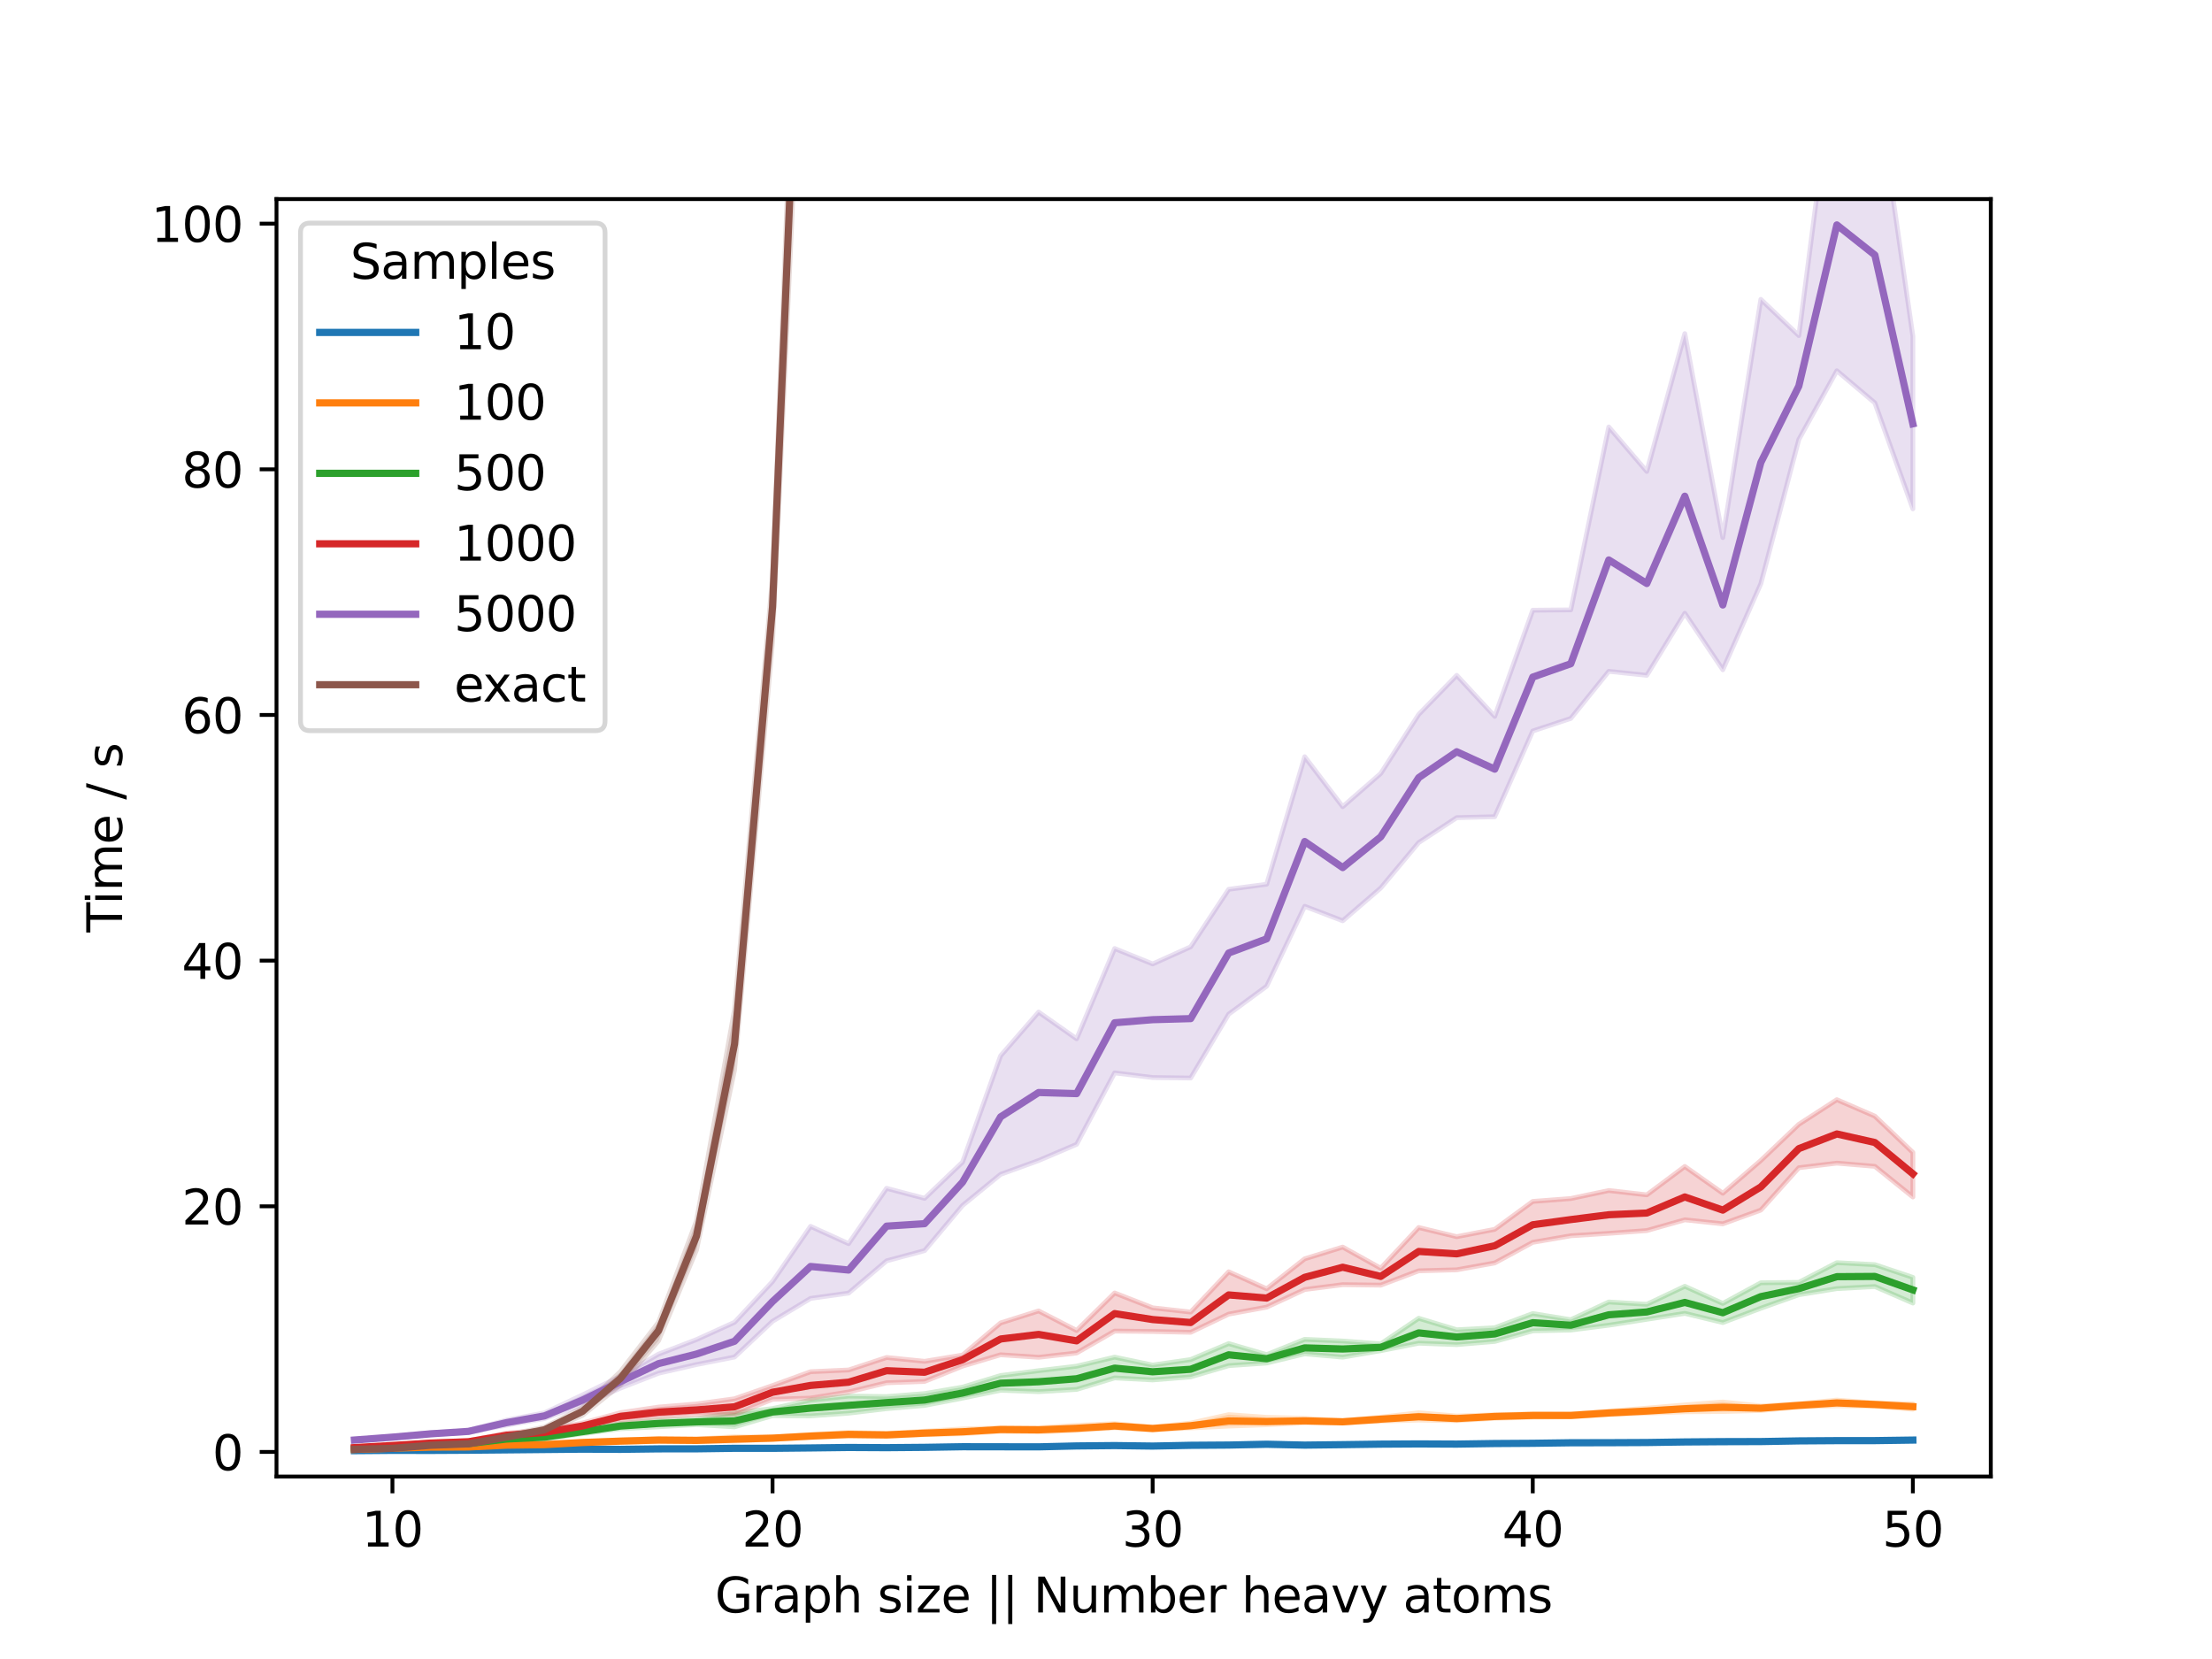 <?xml version="1.0" encoding="utf-8" standalone="no"?>
<!DOCTYPE svg PUBLIC "-//W3C//DTD SVG 1.1//EN"
  "http://www.w3.org/Graphics/SVG/1.1/DTD/svg11.dtd">
<svg xmlns:xlink="http://www.w3.org/1999/xlink" width="460.8pt" height="345.6pt" viewBox="0 0 460.8 345.6" xmlns="http://www.w3.org/2000/svg" version="1.1">
 <defs>
  <style type="text/css">*{stroke-linejoin: round; stroke-linecap: butt}</style>
 </defs>
 <g id="figure_1">
  <g id="patch_1">
   <path d="M 0 345.6 
L 460.8 345.6 
L 460.8 0 
L 0 0 
z
" style="fill: #ffffff"/>
  </g>
  <g id="axes_1">
   <g id="patch_2">
    <path d="M 57.6 307.584 
L 414.72 307.584 
L 414.72 41.472 
L 57.6 41.472 
z
" style="fill: #ffffff"/>
   </g>
   <g id="PolyCollection_1">
    <defs>
     <path id="md90b0081aa" d="M 73.833 -43.446 
L 73.833 -43.369 
L 81.751 -43.406 
L 89.67 -43.437 
L 97.588 -43.467 
L 105.506 -43.504 
L 113.425 -43.58 
L 121.343 -43.672 
L 129.262 -43.62 
L 137.18 -43.701 
L 145.098 -43.727 
L 153.017 -43.819 
L 160.935 -43.823 
L 168.854 -43.931 
L 176.772 -44.014 
L 184.69 -43.952 
L 192.609 -43.979 
L 200.527 -44.056 
L 208.446 -44.126 
L 216.364 -44.154 
L 224.282 -44.247 
L 232.201 -44.356 
L 240.119 -44.264 
L 248.038 -44.343 
L 255.956 -44.409 
L 263.874 -44.524 
L 271.793 -44.421 
L 279.711 -44.554 
L 287.63 -44.579 
L 295.548 -44.697 
L 303.466 -44.669 
L 311.385 -44.775 
L 319.303 -44.828 
L 327.222 -44.864 
L 335.14 -44.911 
L 343.058 -45.014 
L 350.977 -45.076 
L 358.895 -45.057 
L 366.814 -45.158 
L 374.732 -45.297 
L 382.65 -45.338 
L 390.569 -45.288 
L 398.487 -45.488 
L 398.487 -45.727 
L 398.487 -45.727 
L 390.569 -45.729 
L 382.65 -45.636 
L 374.732 -45.58 
L 366.814 -45.435 
L 358.895 -45.532 
L 350.977 -45.384 
L 343.058 -45.188 
L 335.14 -45.218 
L 327.222 -45.239 
L 319.303 -45.045 
L 311.385 -45.021 
L 303.466 -44.867 
L 295.548 -44.92 
L 287.63 -44.919 
L 279.711 -44.745 
L 271.793 -44.701 
L 263.874 -45.013 
L 255.956 -44.762 
L 248.038 -44.747 
L 240.119 -44.439 
L 232.201 -44.601 
L 224.282 -44.576 
L 216.364 -44.235 
L 208.446 -44.298 
L 200.527 -44.423 
L 192.609 -44.237 
L 184.69 -44.101 
L 176.772 -44.113 
L 168.854 -44.021 
L 160.935 -43.961 
L 153.017 -43.989 
L 145.098 -43.841 
L 137.18 -43.857 
L 129.262 -43.74 
L 121.343 -43.762 
L 113.425 -43.71 
L 105.506 -43.648 
L 97.588 -43.516 
L 89.67 -43.47 
L 81.751 -43.531 
L 73.833 -43.446 
z
" style="stroke: #1f77b4; stroke-opacity: 0.2"/>
    </defs>
    <g clip-path="url(#pa28c0c7dff)">
     <use xlink:href="#md90b0081aa" x="0" y="345.6" style="fill: #1f77b4; fill-opacity: 0.2; stroke: #1f77b4; stroke-opacity: 0.2"/>
    </g>
   </g>
   <g id="PolyCollection_2">
    <defs>
     <path id="m54ab118214" d="M 73.833 -43.7 
L 73.833 -43.596 
L 81.751 -43.798 
L 89.67 -44.014 
L 97.588 -44.057 
L 105.506 -44.366 
L 113.425 -44.484 
L 121.343 -44.877 
L 129.262 -45.171 
L 137.18 -45.365 
L 145.098 -45.311 
L 153.017 -45.397 
L 160.935 -45.786 
L 168.854 -46.16 
L 176.772 -46.422 
L 184.69 -46.384 
L 192.609 -46.734 
L 200.527 -46.923 
L 208.446 -47.416 
L 216.364 -47.306 
L 224.282 -47.631 
L 232.201 -48.153 
L 240.119 -47.716 
L 248.038 -48.13 
L 255.956 -48.518 
L 263.874 -48.799 
L 271.793 -49.199 
L 279.711 -49.148 
L 287.63 -49.553 
L 295.548 -49.772 
L 303.466 -49.647 
L 311.385 -50.141 
L 319.303 -50.368 
L 327.222 -50.459 
L 335.14 -50.927 
L 343.058 -51.211 
L 350.977 -51.501 
L 358.895 -51.554 
L 366.814 -51.765 
L 374.732 -52.53 
L 382.65 -52.752 
L 390.569 -52.671 
L 398.487 -52.031 
L 398.487 -53.147 
L 398.487 -53.147 
L 390.569 -53.327 
L 382.65 -53.942 
L 374.732 -53.171 
L 366.814 -52.704 
L 358.895 -53.533 
L 350.977 -52.926 
L 343.058 -52.256 
L 335.14 -51.632 
L 327.222 -51.049 
L 319.303 -51.086 
L 311.385 -50.887 
L 303.466 -50.612 
L 295.548 -51.292 
L 287.63 -50.374 
L 279.711 -49.658 
L 271.793 -50.13 
L 263.874 -50.347 
L 255.956 -50.903 
L 248.038 -49.138 
L 240.119 -48.293 
L 232.201 -49.026 
L 224.282 -48.673 
L 216.364 -48.165 
L 208.446 -48.148 
L 200.527 -47.927 
L 192.609 -47.453 
L 184.69 -46.981 
L 176.772 -47.202 
L 168.854 -46.766 
L 160.935 -46.21 
L 153.017 -46.301 
L 145.098 -45.83 
L 137.18 -45.894 
L 129.262 -45.606 
L 121.343 -45.299 
L 113.425 -44.862 
L 105.506 -44.701 
L 97.588 -44.305 
L 89.67 -44.248 
L 81.751 -44.067 
L 73.833 -43.7 
z
" style="stroke: #ff7f0e; stroke-opacity: 0.2"/>
    </defs>
    <g clip-path="url(#pa28c0c7dff)">
     <use xlink:href="#m54ab118214" x="0" y="345.6" style="fill: #ff7f0e; fill-opacity: 0.2; stroke: #ff7f0e; stroke-opacity: 0.2"/>
    </g>
   </g>
   <g id="PolyCollection_3">
    <defs>
     <path id="m44a1f95df7" d="M 73.833 -43.902 
L 73.833 -43.783 
L 81.751 -44.1 
L 89.67 -44.51 
L 97.588 -44.663 
L 105.506 -45.459 
L 113.425 -45.778 
L 121.343 -46.937 
L 129.262 -47.974 
L 137.18 -48.373 
L 145.098 -48.829 
L 153.017 -48.358 
L 160.935 -50.694 
L 168.854 -50.648 
L 176.772 -51.209 
L 184.69 -52.155 
L 192.609 -52.825 
L 200.527 -54.354 
L 208.446 -55.979 
L 216.364 -55.692 
L 224.282 -56.158 
L 232.201 -58.556 
L 240.119 -58.134 
L 248.038 -58.776 
L 255.956 -61.108 
L 263.874 -61.659 
L 271.793 -63.576 
L 279.711 -62.88 
L 287.63 -64.228 
L 295.548 -65.788 
L 303.466 -65.493 
L 311.385 -66.158 
L 319.303 -68.365 
L 327.222 -68.529 
L 335.14 -69.534 
L 343.058 -70.766 
L 350.977 -71.999 
L 358.895 -70.088 
L 366.814 -73.069 
L 374.732 -75.885 
L 382.65 -77.159 
L 390.569 -77.591 
L 398.487 -74.149 
L 398.487 -79.496 
L 398.487 -79.496 
L 390.569 -82.151 
L 382.65 -82.566 
L 374.732 -78.462 
L 366.814 -78.371 
L 358.895 -74.072 
L 350.977 -77.643 
L 343.058 -73.888 
L 335.14 -74.372 
L 327.222 -70.681 
L 319.303 -71.969 
L 311.385 -69.004 
L 303.466 -68.585 
L 295.548 -70.979 
L 287.63 -65.645 
L 279.711 -66.241 
L 271.793 -66.592 
L 263.874 -63.403 
L 255.956 -65.712 
L 248.038 -62.38 
L 240.119 -61.234 
L 232.201 -62.881 
L 224.282 -61.002 
L 216.364 -60.061 
L 208.446 -59.054 
L 200.527 -56.637 
L 192.609 -55.291 
L 184.69 -54.666 
L 176.772 -54.773 
L 168.854 -53.938 
L 160.935 -52.171 
L 153.017 -51.241 
L 145.098 -50.058 
L 137.18 -49.771 
L 129.262 -49.064 
L 121.343 -47.718 
L 113.425 -46.654 
L 105.506 -46.136 
L 97.588 -45.059 
L 89.67 -44.877 
L 81.751 -44.441 
L 73.833 -43.902 
z
" style="stroke: #2ca02c; stroke-opacity: 0.2"/>
    </defs>
    <g clip-path="url(#pa28c0c7dff)">
     <use xlink:href="#m44a1f95df7" x="0" y="345.6" style="fill: #2ca02c; fill-opacity: 0.2; stroke: #2ca02c; stroke-opacity: 0.2"/>
    </g>
   </g>
   <g id="PolyCollection_4">
    <defs>
     <path id="mb1e325666a" d="M 73.833 -44.096 
L 73.833 -43.986 
L 81.751 -44.319 
L 89.67 -44.791 
L 97.588 -45.029 
L 105.506 -46.142 
L 113.425 -46.726 
L 121.343 -47.955 
L 129.262 -49.685 
L 137.18 -50.442 
L 145.098 -50.946 
L 153.017 -50.953 
L 160.935 -54.104 
L 168.854 -54.349 
L 176.772 -55.628 
L 184.69 -57.539 
L 192.609 -57.823 
L 200.527 -61.015 
L 208.446 -63.376 
L 216.364 -62.846 
L 224.282 -63.752 
L 232.201 -68.311 
L 240.119 -68.231 
L 248.038 -68.055 
L 255.956 -71.846 
L 263.874 -73.3 
L 271.793 -76.968 
L 279.711 -77.98 
L 287.63 -77.879 
L 295.548 -80.864 
L 303.466 -81.074 
L 311.385 -82.505 
L 319.303 -86.798 
L 327.222 -88.164 
L 335.14 -88.67 
L 343.058 -89.248 
L 350.977 -91.489 
L 358.895 -90.653 
L 366.814 -93.517 
L 374.732 -102.338 
L 382.65 -103.298 
L 390.569 -102.626 
L 398.487 -96.246 
L 398.487 -105.52 
L 398.487 -105.52 
L 390.569 -113.09 
L 382.65 -116.517 
L 374.732 -111.389 
L 366.814 -103.849 
L 358.895 -97.025 
L 350.977 -102.604 
L 343.058 -96.692 
L 335.14 -97.597 
L 327.222 -95.925 
L 319.303 -95.322 
L 311.385 -89.512 
L 303.466 -87.979 
L 295.548 -89.889 
L 287.63 -81.408 
L 279.711 -85.812 
L 271.793 -83.368 
L 263.874 -77.121 
L 255.956 -80.66 
L 248.038 -72.278 
L 240.119 -73.159 
L 232.201 -76.253 
L 224.282 -68.439 
L 216.364 -72.512 
L 208.446 -70.012 
L 200.527 -63.321 
L 192.609 -62.013 
L 184.69 -62.812 
L 176.772 -60.207 
L 168.854 -59.846 
L 160.935 -56.965 
L 153.017 -54.217 
L 145.098 -53.13 
L 137.18 -52.48 
L 129.262 -51.31 
L 121.343 -49.149 
L 113.425 -47.692 
L 105.506 -47.059 
L 97.588 -45.486 
L 89.67 -45.191 
L 81.751 -44.644 
L 73.833 -44.096 
z
" style="stroke: #d62728; stroke-opacity: 0.2"/>
    </defs>
    <g clip-path="url(#pa28c0c7dff)">
     <use xlink:href="#mb1e325666a" x="0" y="345.6" style="fill: #d62728; fill-opacity: 0.2; stroke: #d62728; stroke-opacity: 0.2"/>
    </g>
   </g>
   <g id="PolyCollection_5">
    <defs>
     <path id="mde02081c1f" d="M 73.833 -45.672 
L 73.833 -45.561 
L 81.751 -46.032 
L 89.67 -46.718 
L 97.588 -47.198 
L 105.506 -48.713 
L 113.425 -50.09 
L 121.343 -52.951 
L 129.262 -56.435 
L 137.18 -59.527 
L 145.098 -61.343 
L 153.017 -62.902 
L 160.935 -70.355 
L 168.854 -75.118 
L 176.772 -76.225 
L 184.69 -82.944 
L 192.609 -85.07 
L 200.527 -94.489 
L 208.446 -100.964 
L 216.364 -103.843 
L 224.282 -107.221 
L 232.201 -122.102 
L 240.119 -121.134 
L 248.038 -121.027 
L 255.956 -134.332 
L 263.874 -140.16 
L 271.793 -156.802 
L 279.711 -153.782 
L 287.63 -160.61 
L 295.548 -170.085 
L 303.466 -175.271 
L 311.385 -175.464 
L 319.303 -193.318 
L 327.222 -195.938 
L 335.14 -205.748 
L 343.058 -204.918 
L 350.977 -217.844 
L 358.895 -206.077 
L 366.814 -224.007 
L 374.732 -254.052 
L 382.65 -268.364 
L 390.569 -261.667 
L 398.487 -239.6 
L 398.487 -275.552 
L 398.487 -275.552 
L 390.569 -330.581 
L 382.65 -336.903 
L 374.732 -275.691 
L 366.814 -283.238 
L 358.895 -233.616 
L 350.977 -276.106 
L 343.058 -247.394 
L 335.14 -256.655 
L 327.222 -218.554 
L 319.303 -218.482 
L 311.385 -196.367 
L 303.466 -204.912 
L 295.548 -196.778 
L 287.63 -184.469 
L 279.711 -177.552 
L 271.793 -187.961 
L 263.874 -161.405 
L 255.956 -160.339 
L 248.038 -148.359 
L 240.119 -144.794 
L 232.201 -148.004 
L 224.282 -129.198 
L 216.364 -134.767 
L 208.446 -125.662 
L 200.527 -103.52 
L 192.609 -95.965 
L 184.69 -98.049 
L 176.772 -86.523 
L 168.854 -90.126 
L 160.935 -78.628 
L 153.017 -70.14 
L 145.098 -66.544 
L 137.18 -63.504 
L 129.262 -58.912 
L 121.343 -55.002 
L 113.425 -51.279 
L 105.506 -49.763 
L 97.588 -47.641 
L 89.67 -47.119 
L 81.751 -46.407 
L 73.833 -45.672 
z
" style="stroke: #9467bd; stroke-opacity: 0.2"/>
    </defs>
    <g clip-path="url(#pa28c0c7dff)">
     <use xlink:href="#mde02081c1f" x="0" y="345.6" style="fill: #9467bd; fill-opacity: 0.2; stroke: #9467bd; stroke-opacity: 0.2"/>
    </g>
   </g>
   <g id="PolyCollection_6">
    <path d="M 73.833 301.868 
L 73.833 301.963 
L 81.751 301.808 
L 89.67 301.27 
L 97.588 301.009 
L 105.506 299.813 
L 113.425 298.383 
L 121.343 294.841 
L 129.262 288.502 
L 137.18 279.312 
L 145.098 260.387 
L 153.017 222.891 
L 160.935 133.586 
L 168.854 -39.401 
L 176.772 -400.393 
L 184.69 -1153.769 
L 192.609 -2644.117 
L 200.527 -5791.556 
L 208.446 -12363.414 
L 208.446 -12944.621 
L 208.446 -12944.621 
L 200.527 -5888.393 
L 192.609 -2700.506 
L 184.69 -1243.709 
L 176.772 -447.822 
L 168.854 -85.128 
L 160.935 120.091 
L 153.017 210.309 
L 145.098 254.299 
L 137.18 275.447 
L 129.262 285.71 
L 121.343 293.234 
L 113.425 297.287 
L 105.506 298.952 
L 97.588 300.562 
L 89.67 300.878 
L 81.751 301.628 
L 73.833 301.868 
z
" clip-path="url(#pa28c0c7dff)" style="fill: #8c564b; fill-opacity: 0.2; stroke: #8c564b; stroke-opacity: 0.2"/>
   </g>
   <g id="matplotlib.axis_1">
    <g id="xtick_1">
     <g id="line2d_1">
      <defs>
       <path id="ma6d545cf22" d="M 0 0 
L 0 3.5 
" style="stroke: #000000; stroke-width: 0.8"/>
      </defs>
      <g>
       <use xlink:href="#ma6d545cf22" x="81.751" y="307.584" style="stroke: #000000; stroke-width: 0.8"/>
      </g>
     </g>
     <g id="text_1">
      <!-- 10 -->
      <g transform="translate(75.389 322.182) scale(0.1 -0.1)">
       <defs>
        <path id="DejaVuSans-31" d="M 794 531 
L 1825 531 
L 1825 4091 
L 703 3866 
L 703 4441 
L 1819 4666 
L 2450 4666 
L 2450 531 
L 3481 531 
L 3481 0 
L 794 0 
L 794 531 
z
" transform="scale(0.016)"/>
        <path id="DejaVuSans-30" d="M 2034 4250 
Q 1547 4250 1301 3770 
Q 1056 3291 1056 2328 
Q 1056 1369 1301 889 
Q 1547 409 2034 409 
Q 2525 409 2770 889 
Q 3016 1369 3016 2328 
Q 3016 3291 2770 3770 
Q 2525 4250 2034 4250 
z
M 2034 4750 
Q 2819 4750 3233 4129 
Q 3647 3509 3647 2328 
Q 3647 1150 3233 529 
Q 2819 -91 2034 -91 
Q 1250 -91 836 529 
Q 422 1150 422 2328 
Q 422 3509 836 4129 
Q 1250 4750 2034 4750 
z
" transform="scale(0.016)"/>
       </defs>
       <use xlink:href="#DejaVuSans-31"/>
       <use xlink:href="#DejaVuSans-30" x="63.623"/>
      </g>
     </g>
    </g>
    <g id="xtick_2">
     <g id="line2d_2">
      <g>
       <use xlink:href="#ma6d545cf22" x="160.935" y="307.584" style="stroke: #000000; stroke-width: 0.8"/>
      </g>
     </g>
     <g id="text_2">
      <!-- 20 -->
      <g transform="translate(154.573 322.182) scale(0.1 -0.1)">
       <defs>
        <path id="DejaVuSans-32" d="M 1228 531 
L 3431 531 
L 3431 0 
L 469 0 
L 469 531 
Q 828 903 1448 1529 
Q 2069 2156 2228 2338 
Q 2531 2678 2651 2914 
Q 2772 3150 2772 3378 
Q 2772 3750 2511 3984 
Q 2250 4219 1831 4219 
Q 1534 4219 1204 4116 
Q 875 4013 500 3803 
L 500 4441 
Q 881 4594 1212 4672 
Q 1544 4750 1819 4750 
Q 2544 4750 2975 4387 
Q 3406 4025 3406 3419 
Q 3406 3131 3298 2873 
Q 3191 2616 2906 2266 
Q 2828 2175 2409 1742 
Q 1991 1309 1228 531 
z
" transform="scale(0.016)"/>
       </defs>
       <use xlink:href="#DejaVuSans-32"/>
       <use xlink:href="#DejaVuSans-30" x="63.623"/>
      </g>
     </g>
    </g>
    <g id="xtick_3">
     <g id="line2d_3">
      <g>
       <use xlink:href="#ma6d545cf22" x="240.119" y="307.584" style="stroke: #000000; stroke-width: 0.8"/>
      </g>
     </g>
     <g id="text_3">
      <!-- 30 -->
      <g transform="translate(233.757 322.182) scale(0.1 -0.1)">
       <defs>
        <path id="DejaVuSans-33" d="M 2597 2516 
Q 3050 2419 3304 2112 
Q 3559 1806 3559 1356 
Q 3559 666 3084 287 
Q 2609 -91 1734 -91 
Q 1441 -91 1130 -33 
Q 819 25 488 141 
L 488 750 
Q 750 597 1062 519 
Q 1375 441 1716 441 
Q 2309 441 2620 675 
Q 2931 909 2931 1356 
Q 2931 1769 2642 2001 
Q 2353 2234 1838 2234 
L 1294 2234 
L 1294 2753 
L 1863 2753 
Q 2328 2753 2575 2939 
Q 2822 3125 2822 3475 
Q 2822 3834 2567 4026 
Q 2313 4219 1838 4219 
Q 1578 4219 1281 4162 
Q 984 4106 628 3988 
L 628 4550 
Q 988 4650 1302 4700 
Q 1616 4750 1894 4750 
Q 2613 4750 3031 4423 
Q 3450 4097 3450 3541 
Q 3450 3153 3228 2886 
Q 3006 2619 2597 2516 
z
" transform="scale(0.016)"/>
       </defs>
       <use xlink:href="#DejaVuSans-33"/>
       <use xlink:href="#DejaVuSans-30" x="63.623"/>
      </g>
     </g>
    </g>
    <g id="xtick_4">
     <g id="line2d_4">
      <g>
       <use xlink:href="#ma6d545cf22" x="319.303" y="307.584" style="stroke: #000000; stroke-width: 0.8"/>
      </g>
     </g>
     <g id="text_4">
      <!-- 40 -->
      <g transform="translate(312.941 322.182) scale(0.1 -0.1)">
       <defs>
        <path id="DejaVuSans-34" d="M 2419 4116 
L 825 1625 
L 2419 1625 
L 2419 4116 
z
M 2253 4666 
L 3047 4666 
L 3047 1625 
L 3713 1625 
L 3713 1100 
L 3047 1100 
L 3047 0 
L 2419 0 
L 2419 1100 
L 313 1100 
L 313 1709 
L 2253 4666 
z
" transform="scale(0.016)"/>
       </defs>
       <use xlink:href="#DejaVuSans-34"/>
       <use xlink:href="#DejaVuSans-30" x="63.623"/>
      </g>
     </g>
    </g>
    <g id="xtick_5">
     <g id="line2d_5">
      <g>
       <use xlink:href="#ma6d545cf22" x="398.487" y="307.584" style="stroke: #000000; stroke-width: 0.8"/>
      </g>
     </g>
     <g id="text_5">
      <!-- 50 -->
      <g transform="translate(392.125 322.182) scale(0.1 -0.1)">
       <defs>
        <path id="DejaVuSans-35" d="M 691 4666 
L 3169 4666 
L 3169 4134 
L 1269 4134 
L 1269 2991 
Q 1406 3038 1543 3061 
Q 1681 3084 1819 3084 
Q 2600 3084 3056 2656 
Q 3513 2228 3513 1497 
Q 3513 744 3044 326 
Q 2575 -91 1722 -91 
Q 1428 -91 1123 -41 
Q 819 9 494 109 
L 494 744 
Q 775 591 1075 516 
Q 1375 441 1709 441 
Q 2250 441 2565 725 
Q 2881 1009 2881 1497 
Q 2881 1984 2565 2268 
Q 2250 2553 1709 2553 
Q 1456 2553 1204 2497 
Q 953 2441 691 2322 
L 691 4666 
z
" transform="scale(0.016)"/>
       </defs>
       <use xlink:href="#DejaVuSans-35"/>
       <use xlink:href="#DejaVuSans-30" x="63.623"/>
      </g>
     </g>
    </g>
    <g id="text_6">
     <!-- Graph size || Number heavy atoms -->
     <g transform="translate(148.942 335.904) scale(0.1 -0.1)">
      <defs>
       <path id="DejaVuSans-47" d="M 3809 666 
L 3809 1919 
L 2778 1919 
L 2778 2438 
L 4434 2438 
L 4434 434 
Q 4069 175 3628 42 
Q 3188 -91 2688 -91 
Q 1594 -91 976 548 
Q 359 1188 359 2328 
Q 359 3472 976 4111 
Q 1594 4750 2688 4750 
Q 3144 4750 3555 4637 
Q 3966 4525 4313 4306 
L 4313 3634 
Q 3963 3931 3569 4081 
Q 3175 4231 2741 4231 
Q 1884 4231 1454 3753 
Q 1025 3275 1025 2328 
Q 1025 1384 1454 906 
Q 1884 428 2741 428 
Q 3075 428 3337 486 
Q 3600 544 3809 666 
z
" transform="scale(0.016)"/>
       <path id="DejaVuSans-72" d="M 2631 2963 
Q 2534 3019 2420 3045 
Q 2306 3072 2169 3072 
Q 1681 3072 1420 2755 
Q 1159 2438 1159 1844 
L 1159 0 
L 581 0 
L 581 3500 
L 1159 3500 
L 1159 2956 
Q 1341 3275 1631 3429 
Q 1922 3584 2338 3584 
Q 2397 3584 2469 3576 
Q 2541 3569 2628 3553 
L 2631 2963 
z
" transform="scale(0.016)"/>
       <path id="DejaVuSans-61" d="M 2194 1759 
Q 1497 1759 1228 1600 
Q 959 1441 959 1056 
Q 959 750 1161 570 
Q 1363 391 1709 391 
Q 2188 391 2477 730 
Q 2766 1069 2766 1631 
L 2766 1759 
L 2194 1759 
z
M 3341 1997 
L 3341 0 
L 2766 0 
L 2766 531 
Q 2569 213 2275 61 
Q 1981 -91 1556 -91 
Q 1019 -91 701 211 
Q 384 513 384 1019 
Q 384 1609 779 1909 
Q 1175 2209 1959 2209 
L 2766 2209 
L 2766 2266 
Q 2766 2663 2505 2880 
Q 2244 3097 1772 3097 
Q 1472 3097 1187 3025 
Q 903 2953 641 2809 
L 641 3341 
Q 956 3463 1253 3523 
Q 1550 3584 1831 3584 
Q 2591 3584 2966 3190 
Q 3341 2797 3341 1997 
z
" transform="scale(0.016)"/>
       <path id="DejaVuSans-70" d="M 1159 525 
L 1159 -1331 
L 581 -1331 
L 581 3500 
L 1159 3500 
L 1159 2969 
Q 1341 3281 1617 3432 
Q 1894 3584 2278 3584 
Q 2916 3584 3314 3078 
Q 3713 2572 3713 1747 
Q 3713 922 3314 415 
Q 2916 -91 2278 -91 
Q 1894 -91 1617 61 
Q 1341 213 1159 525 
z
M 3116 1747 
Q 3116 2381 2855 2742 
Q 2594 3103 2138 3103 
Q 1681 3103 1420 2742 
Q 1159 2381 1159 1747 
Q 1159 1113 1420 752 
Q 1681 391 2138 391 
Q 2594 391 2855 752 
Q 3116 1113 3116 1747 
z
" transform="scale(0.016)"/>
       <path id="DejaVuSans-68" d="M 3513 2113 
L 3513 0 
L 2938 0 
L 2938 2094 
Q 2938 2591 2744 2837 
Q 2550 3084 2163 3084 
Q 1697 3084 1428 2787 
Q 1159 2491 1159 1978 
L 1159 0 
L 581 0 
L 581 4863 
L 1159 4863 
L 1159 2956 
Q 1366 3272 1645 3428 
Q 1925 3584 2291 3584 
Q 2894 3584 3203 3211 
Q 3513 2838 3513 2113 
z
" transform="scale(0.016)"/>
       <path id="DejaVuSans-20" transform="scale(0.016)"/>
       <path id="DejaVuSans-73" d="M 2834 3397 
L 2834 2853 
Q 2591 2978 2328 3040 
Q 2066 3103 1784 3103 
Q 1356 3103 1142 2972 
Q 928 2841 928 2578 
Q 928 2378 1081 2264 
Q 1234 2150 1697 2047 
L 1894 2003 
Q 2506 1872 2764 1633 
Q 3022 1394 3022 966 
Q 3022 478 2636 193 
Q 2250 -91 1575 -91 
Q 1294 -91 989 -36 
Q 684 19 347 128 
L 347 722 
Q 666 556 975 473 
Q 1284 391 1588 391 
Q 1994 391 2212 530 
Q 2431 669 2431 922 
Q 2431 1156 2273 1281 
Q 2116 1406 1581 1522 
L 1381 1569 
Q 847 1681 609 1914 
Q 372 2147 372 2553 
Q 372 3047 722 3315 
Q 1072 3584 1716 3584 
Q 2034 3584 2315 3537 
Q 2597 3491 2834 3397 
z
" transform="scale(0.016)"/>
       <path id="DejaVuSans-69" d="M 603 3500 
L 1178 3500 
L 1178 0 
L 603 0 
L 603 3500 
z
M 603 4863 
L 1178 4863 
L 1178 4134 
L 603 4134 
L 603 4863 
z
" transform="scale(0.016)"/>
       <path id="DejaVuSans-7a" d="M 353 3500 
L 3084 3500 
L 3084 2975 
L 922 459 
L 3084 459 
L 3084 0 
L 275 0 
L 275 525 
L 2438 3041 
L 353 3041 
L 353 3500 
z
" transform="scale(0.016)"/>
       <path id="DejaVuSans-65" d="M 3597 1894 
L 3597 1613 
L 953 1613 
Q 991 1019 1311 708 
Q 1631 397 2203 397 
Q 2534 397 2845 478 
Q 3156 559 3463 722 
L 3463 178 
Q 3153 47 2828 -22 
Q 2503 -91 2169 -91 
Q 1331 -91 842 396 
Q 353 884 353 1716 
Q 353 2575 817 3079 
Q 1281 3584 2069 3584 
Q 2775 3584 3186 3129 
Q 3597 2675 3597 1894 
z
M 3022 2063 
Q 3016 2534 2758 2815 
Q 2500 3097 2075 3097 
Q 1594 3097 1305 2825 
Q 1016 2553 972 2059 
L 3022 2063 
z
" transform="scale(0.016)"/>
       <path id="DejaVuSans-7c" d="M 1344 4891 
L 1344 -1509 
L 813 -1509 
L 813 4891 
L 1344 4891 
z
" transform="scale(0.016)"/>
       <path id="DejaVuSans-4e" d="M 628 4666 
L 1478 4666 
L 3547 763 
L 3547 4666 
L 4159 4666 
L 4159 0 
L 3309 0 
L 1241 3903 
L 1241 0 
L 628 0 
L 628 4666 
z
" transform="scale(0.016)"/>
       <path id="DejaVuSans-75" d="M 544 1381 
L 544 3500 
L 1119 3500 
L 1119 1403 
Q 1119 906 1312 657 
Q 1506 409 1894 409 
Q 2359 409 2629 706 
Q 2900 1003 2900 1516 
L 2900 3500 
L 3475 3500 
L 3475 0 
L 2900 0 
L 2900 538 
Q 2691 219 2414 64 
Q 2138 -91 1772 -91 
Q 1169 -91 856 284 
Q 544 659 544 1381 
z
M 1991 3584 
L 1991 3584 
z
" transform="scale(0.016)"/>
       <path id="DejaVuSans-6d" d="M 3328 2828 
Q 3544 3216 3844 3400 
Q 4144 3584 4550 3584 
Q 5097 3584 5394 3201 
Q 5691 2819 5691 2113 
L 5691 0 
L 5113 0 
L 5113 2094 
Q 5113 2597 4934 2840 
Q 4756 3084 4391 3084 
Q 3944 3084 3684 2787 
Q 3425 2491 3425 1978 
L 3425 0 
L 2847 0 
L 2847 2094 
Q 2847 2600 2669 2842 
Q 2491 3084 2119 3084 
Q 1678 3084 1418 2786 
Q 1159 2488 1159 1978 
L 1159 0 
L 581 0 
L 581 3500 
L 1159 3500 
L 1159 2956 
Q 1356 3278 1631 3431 
Q 1906 3584 2284 3584 
Q 2666 3584 2933 3390 
Q 3200 3197 3328 2828 
z
" transform="scale(0.016)"/>
       <path id="DejaVuSans-62" d="M 3116 1747 
Q 3116 2381 2855 2742 
Q 2594 3103 2138 3103 
Q 1681 3103 1420 2742 
Q 1159 2381 1159 1747 
Q 1159 1113 1420 752 
Q 1681 391 2138 391 
Q 2594 391 2855 752 
Q 3116 1113 3116 1747 
z
M 1159 2969 
Q 1341 3281 1617 3432 
Q 1894 3584 2278 3584 
Q 2916 3584 3314 3078 
Q 3713 2572 3713 1747 
Q 3713 922 3314 415 
Q 2916 -91 2278 -91 
Q 1894 -91 1617 61 
Q 1341 213 1159 525 
L 1159 0 
L 581 0 
L 581 4863 
L 1159 4863 
L 1159 2969 
z
" transform="scale(0.016)"/>
       <path id="DejaVuSans-76" d="M 191 3500 
L 800 3500 
L 1894 563 
L 2988 3500 
L 3597 3500 
L 2284 0 
L 1503 0 
L 191 3500 
z
" transform="scale(0.016)"/>
       <path id="DejaVuSans-79" d="M 2059 -325 
Q 1816 -950 1584 -1140 
Q 1353 -1331 966 -1331 
L 506 -1331 
L 506 -850 
L 844 -850 
Q 1081 -850 1212 -737 
Q 1344 -625 1503 -206 
L 1606 56 
L 191 3500 
L 800 3500 
L 1894 763 
L 2988 3500 
L 3597 3500 
L 2059 -325 
z
" transform="scale(0.016)"/>
       <path id="DejaVuSans-74" d="M 1172 4494 
L 1172 3500 
L 2356 3500 
L 2356 3053 
L 1172 3053 
L 1172 1153 
Q 1172 725 1289 603 
Q 1406 481 1766 481 
L 2356 481 
L 2356 0 
L 1766 0 
Q 1100 0 847 248 
Q 594 497 594 1153 
L 594 3053 
L 172 3053 
L 172 3500 
L 594 3500 
L 594 4494 
L 1172 4494 
z
" transform="scale(0.016)"/>
       <path id="DejaVuSans-6f" d="M 1959 3097 
Q 1497 3097 1228 2736 
Q 959 2375 959 1747 
Q 959 1119 1226 758 
Q 1494 397 1959 397 
Q 2419 397 2687 759 
Q 2956 1122 2956 1747 
Q 2956 2369 2687 2733 
Q 2419 3097 1959 3097 
z
M 1959 3584 
Q 2709 3584 3137 3096 
Q 3566 2609 3566 1747 
Q 3566 888 3137 398 
Q 2709 -91 1959 -91 
Q 1206 -91 779 398 
Q 353 888 353 1747 
Q 353 2609 779 3096 
Q 1206 3584 1959 3584 
z
" transform="scale(0.016)"/>
      </defs>
      <use xlink:href="#DejaVuSans-47"/>
      <use xlink:href="#DejaVuSans-72" x="77.49"/>
      <use xlink:href="#DejaVuSans-61" x="118.604"/>
      <use xlink:href="#DejaVuSans-70" x="179.883"/>
      <use xlink:href="#DejaVuSans-68" x="243.359"/>
      <use xlink:href="#DejaVuSans-20" x="306.738"/>
      <use xlink:href="#DejaVuSans-73" x="338.525"/>
      <use xlink:href="#DejaVuSans-69" x="390.625"/>
      <use xlink:href="#DejaVuSans-7a" x="418.408"/>
      <use xlink:href="#DejaVuSans-65" x="470.898"/>
      <use xlink:href="#DejaVuSans-20" x="532.422"/>
      <use xlink:href="#DejaVuSans-7c" x="564.209"/>
      <use xlink:href="#DejaVuSans-7c" x="597.9"/>
      <use xlink:href="#DejaVuSans-20" x="631.592"/>
      <use xlink:href="#DejaVuSans-4e" x="663.379"/>
      <use xlink:href="#DejaVuSans-75" x="738.184"/>
      <use xlink:href="#DejaVuSans-6d" x="801.562"/>
      <use xlink:href="#DejaVuSans-62" x="898.975"/>
      <use xlink:href="#DejaVuSans-65" x="962.451"/>
      <use xlink:href="#DejaVuSans-72" x="1023.975"/>
      <use xlink:href="#DejaVuSans-20" x="1065.088"/>
      <use xlink:href="#DejaVuSans-68" x="1096.875"/>
      <use xlink:href="#DejaVuSans-65" x="1160.254"/>
      <use xlink:href="#DejaVuSans-61" x="1221.777"/>
      <use xlink:href="#DejaVuSans-76" x="1283.057"/>
      <use xlink:href="#DejaVuSans-79" x="1342.236"/>
      <use xlink:href="#DejaVuSans-20" x="1401.416"/>
      <use xlink:href="#DejaVuSans-61" x="1433.203"/>
      <use xlink:href="#DejaVuSans-74" x="1494.482"/>
      <use xlink:href="#DejaVuSans-6f" x="1533.691"/>
      <use xlink:href="#DejaVuSans-6d" x="1594.873"/>
      <use xlink:href="#DejaVuSans-73" x="1692.285"/>
     </g>
    </g>
   </g>
   <g id="matplotlib.axis_2">
    <g id="ytick_1">
     <g id="line2d_6">
      <defs>
       <path id="m45c062935e" d="M 0 0 
L -3.5 0 
" style="stroke: #000000; stroke-width: 0.8"/>
      </defs>
      <g>
       <use xlink:href="#m45c062935e" x="57.6" y="302.466" style="stroke: #000000; stroke-width: 0.8"/>
      </g>
     </g>
     <g id="text_7">
      <!-- 0 -->
      <g transform="translate(44.237 306.266) scale(0.1 -0.1)">
       <use xlink:href="#DejaVuSans-30"/>
      </g>
     </g>
    </g>
    <g id="ytick_2">
     <g id="line2d_7">
      <g>
       <use xlink:href="#m45c062935e" x="57.6" y="251.291" style="stroke: #000000; stroke-width: 0.8"/>
      </g>
     </g>
     <g id="text_8">
      <!-- 20 -->
      <g transform="translate(37.875 255.09) scale(0.1 -0.1)">
       <use xlink:href="#DejaVuSans-32"/>
       <use xlink:href="#DejaVuSans-30" x="63.623"/>
      </g>
     </g>
    </g>
    <g id="ytick_3">
     <g id="line2d_8">
      <g>
       <use xlink:href="#m45c062935e" x="57.6" y="200.116" style="stroke: #000000; stroke-width: 0.8"/>
      </g>
     </g>
     <g id="text_9">
      <!-- 40 -->
      <g transform="translate(37.875 203.915) scale(0.1 -0.1)">
       <use xlink:href="#DejaVuSans-34"/>
       <use xlink:href="#DejaVuSans-30" x="63.623"/>
      </g>
     </g>
    </g>
    <g id="ytick_4">
     <g id="line2d_9">
      <g>
       <use xlink:href="#m45c062935e" x="57.6" y="148.94" style="stroke: #000000; stroke-width: 0.8"/>
      </g>
     </g>
     <g id="text_10">
      <!-- 60 -->
      <g transform="translate(37.875 152.74) scale(0.1 -0.1)">
       <defs>
        <path id="DejaVuSans-36" d="M 2113 2584 
Q 1688 2584 1439 2293 
Q 1191 2003 1191 1497 
Q 1191 994 1439 701 
Q 1688 409 2113 409 
Q 2538 409 2786 701 
Q 3034 994 3034 1497 
Q 3034 2003 2786 2293 
Q 2538 2584 2113 2584 
z
M 3366 4563 
L 3366 3988 
Q 3128 4100 2886 4159 
Q 2644 4219 2406 4219 
Q 1781 4219 1451 3797 
Q 1122 3375 1075 2522 
Q 1259 2794 1537 2939 
Q 1816 3084 2150 3084 
Q 2853 3084 3261 2657 
Q 3669 2231 3669 1497 
Q 3669 778 3244 343 
Q 2819 -91 2113 -91 
Q 1303 -91 875 529 
Q 447 1150 447 2328 
Q 447 3434 972 4092 
Q 1497 4750 2381 4750 
Q 2619 4750 2861 4703 
Q 3103 4656 3366 4563 
z
" transform="scale(0.016)"/>
       </defs>
       <use xlink:href="#DejaVuSans-36"/>
       <use xlink:href="#DejaVuSans-30" x="63.623"/>
      </g>
     </g>
    </g>
    <g id="ytick_5">
     <g id="line2d_10">
      <g>
       <use xlink:href="#m45c062935e" x="57.6" y="97.765" style="stroke: #000000; stroke-width: 0.8"/>
      </g>
     </g>
     <g id="text_11">
      <!-- 80 -->
      <g transform="translate(37.875 101.564) scale(0.1 -0.1)">
       <defs>
        <path id="DejaVuSans-38" d="M 2034 2216 
Q 1584 2216 1326 1975 
Q 1069 1734 1069 1313 
Q 1069 891 1326 650 
Q 1584 409 2034 409 
Q 2484 409 2743 651 
Q 3003 894 3003 1313 
Q 3003 1734 2745 1975 
Q 2488 2216 2034 2216 
z
M 1403 2484 
Q 997 2584 770 2862 
Q 544 3141 544 3541 
Q 544 4100 942 4425 
Q 1341 4750 2034 4750 
Q 2731 4750 3128 4425 
Q 3525 4100 3525 3541 
Q 3525 3141 3298 2862 
Q 3072 2584 2669 2484 
Q 3125 2378 3379 2068 
Q 3634 1759 3634 1313 
Q 3634 634 3220 271 
Q 2806 -91 2034 -91 
Q 1263 -91 848 271 
Q 434 634 434 1313 
Q 434 1759 690 2068 
Q 947 2378 1403 2484 
z
M 1172 3481 
Q 1172 3119 1398 2916 
Q 1625 2713 2034 2713 
Q 2441 2713 2670 2916 
Q 2900 3119 2900 3481 
Q 2900 3844 2670 4047 
Q 2441 4250 2034 4250 
Q 1625 4250 1398 4047 
Q 1172 3844 1172 3481 
z
" transform="scale(0.016)"/>
       </defs>
       <use xlink:href="#DejaVuSans-38"/>
       <use xlink:href="#DejaVuSans-30" x="63.623"/>
      </g>
     </g>
    </g>
    <g id="ytick_6">
     <g id="line2d_11">
      <g>
       <use xlink:href="#m45c062935e" x="57.6" y="46.59" style="stroke: #000000; stroke-width: 0.8"/>
      </g>
     </g>
     <g id="text_12">
      <!-- 100 -->
      <g transform="translate(31.512 50.389) scale(0.1 -0.1)">
       <use xlink:href="#DejaVuSans-31"/>
       <use xlink:href="#DejaVuSans-30" x="63.623"/>
       <use xlink:href="#DejaVuSans-30" x="127.246"/>
      </g>
     </g>
    </g>
    <g id="text_13">
     <!-- Time / s -->
     <g transform="translate(25.433 194.229) rotate(-90) scale(0.1 -0.1)">
      <defs>
       <path id="DejaVuSans-54" d="M -19 4666 
L 3928 4666 
L 3928 4134 
L 2272 4134 
L 2272 0 
L 1638 0 
L 1638 4134 
L -19 4134 
L -19 4666 
z
" transform="scale(0.016)"/>
       <path id="DejaVuSans-2f" d="M 1625 4666 
L 2156 4666 
L 531 -594 
L 0 -594 
L 1625 4666 
z
" transform="scale(0.016)"/>
      </defs>
      <use xlink:href="#DejaVuSans-54"/>
      <use xlink:href="#DejaVuSans-69" x="57.959"/>
      <use xlink:href="#DejaVuSans-6d" x="85.742"/>
      <use xlink:href="#DejaVuSans-65" x="183.154"/>
      <use xlink:href="#DejaVuSans-20" x="244.678"/>
      <use xlink:href="#DejaVuSans-2f" x="276.465"/>
      <use xlink:href="#DejaVuSans-20" x="310.156"/>
      <use xlink:href="#DejaVuSans-73" x="341.943"/>
     </g>
    </g>
   </g>
   <g id="line2d_12">
    <path d="M 73.833 302.197 
L 81.751 302.134 
L 89.67 302.148 
L 97.588 302.108 
L 105.506 302.035 
L 113.425 301.96 
L 121.343 301.887 
L 129.262 301.924 
L 137.18 301.824 
L 145.098 301.816 
L 153.017 301.706 
L 160.935 301.71 
L 168.854 301.63 
L 176.772 301.533 
L 184.69 301.573 
L 192.609 301.507 
L 200.527 301.38 
L 208.446 301.392 
L 216.364 301.404 
L 224.282 301.216 
L 232.201 301.141 
L 240.119 301.241 
L 248.038 301.087 
L 255.956 301.032 
L 263.874 300.868 
L 271.793 301.043 
L 279.711 300.95 
L 287.63 300.842 
L 295.548 300.795 
L 303.466 300.832 
L 311.385 300.714 
L 319.303 300.665 
L 327.222 300.553 
L 335.14 300.54 
L 343.058 300.503 
L 350.977 300.384 
L 358.895 300.327 
L 366.814 300.305 
L 374.732 300.165 
L 382.65 300.112 
L 390.569 300.105 
L 398.487 299.994 
" clip-path="url(#pa28c0c7dff)" style="fill: none; stroke: #1f77b4; stroke-width: 1.5; stroke-linecap: square"/>
   </g>
   <g id="line2d_13">
    <path d="M 73.833 301.95 
L 81.751 301.681 
L 89.67 301.466 
L 97.588 301.427 
L 105.506 301.051 
L 113.425 300.941 
L 121.343 300.503 
L 129.262 300.21 
L 137.18 299.989 
L 145.098 300.062 
L 153.017 299.811 
L 160.935 299.593 
L 168.854 299.165 
L 176.772 298.812 
L 184.69 298.918 
L 192.609 298.546 
L 200.527 298.266 
L 208.446 297.796 
L 216.364 297.86 
L 224.282 297.541 
L 232.201 297.06 
L 240.119 297.579 
L 248.038 297.006 
L 255.956 296.005 
L 263.874 296.142 
L 271.793 295.988 
L 279.711 296.19 
L 287.63 295.64 
L 295.548 295.142 
L 303.466 295.51 
L 311.385 295.074 
L 319.303 294.865 
L 327.222 294.865 
L 335.14 294.344 
L 343.058 293.945 
L 350.977 293.464 
L 358.895 293.162 
L 366.814 293.351 
L 374.732 292.766 
L 382.65 292.257 
L 390.569 292.581 
L 398.487 293.022 
" clip-path="url(#pa28c0c7dff)" style="fill: none; stroke: #ff7f0e; stroke-width: 1.5; stroke-linecap: square"/>
   </g>
   <g id="line2d_14">
    <path d="M 73.833 301.753 
L 81.751 301.343 
L 89.67 300.903 
L 97.588 300.735 
L 105.506 299.781 
L 113.425 299.391 
L 121.343 298.244 
L 129.262 297.072 
L 137.18 296.523 
L 145.098 296.205 
L 153.017 295.996 
L 160.935 294.139 
L 168.854 293.341 
L 176.772 292.76 
L 184.69 292.186 
L 192.609 291.646 
L 200.527 290.188 
L 208.446 288.151 
L 216.364 287.844 
L 224.282 287.219 
L 232.201 285.009 
L 240.119 285.769 
L 248.038 285.245 
L 255.956 282.231 
L 263.874 283.047 
L 271.793 280.787 
L 279.711 281.021 
L 287.63 280.675 
L 295.548 277.662 
L 303.466 278.52 
L 311.385 277.88 
L 319.303 275.545 
L 327.222 276.069 
L 335.14 273.897 
L 343.058 273.304 
L 350.977 271.32 
L 358.895 273.467 
L 366.814 270.107 
L 374.732 268.445 
L 382.65 265.956 
L 390.569 265.904 
L 398.487 268.708 
" clip-path="url(#pa28c0c7dff)" style="fill: none; stroke: #2ca02c; stroke-width: 1.5; stroke-linecap: square"/>
   </g>
   <g id="line2d_15">
    <path d="M 73.833 301.556 
L 81.751 301.12 
L 89.67 300.62 
L 97.588 300.342 
L 105.506 298.993 
L 113.425 298.395 
L 121.343 297.059 
L 129.262 295.06 
L 137.18 294.175 
L 145.098 293.712 
L 153.017 293.062 
L 160.935 290.029 
L 168.854 288.609 
L 176.772 287.939 
L 184.69 285.541 
L 192.609 285.864 
L 200.527 283.247 
L 208.446 278.936 
L 216.364 277.982 
L 224.282 279.324 
L 232.201 273.646 
L 240.119 274.887 
L 248.038 275.509 
L 255.956 269.754 
L 263.874 270.409 
L 271.793 266.086 
L 279.711 263.989 
L 287.63 265.901 
L 295.548 260.7 
L 303.466 261.197 
L 311.385 259.515 
L 319.303 255.136 
L 327.222 254.061 
L 335.14 253.051 
L 343.058 252.698 
L 350.977 249.346 
L 358.895 252.088 
L 366.814 247.258 
L 374.732 239.278 
L 382.65 236.224 
L 390.569 238.001 
L 398.487 244.531 
" clip-path="url(#pa28c0c7dff)" style="fill: none; stroke: #d62728; stroke-width: 1.5; stroke-linecap: square"/>
   </g>
   <g id="line2d_16">
    <path d="M 73.833 299.981 
L 81.751 299.386 
L 89.67 298.694 
L 97.588 298.184 
L 105.506 296.366 
L 113.425 294.955 
L 121.343 291.666 
L 129.262 287.824 
L 137.18 284.067 
L 145.098 282.074 
L 153.017 279.405 
L 160.935 271.131 
L 168.854 263.828 
L 176.772 264.573 
L 184.69 255.424 
L 192.609 254.915 
L 200.527 246.258 
L 208.446 232.659 
L 216.364 227.591 
L 224.282 227.821 
L 232.201 213.063 
L 240.119 212.419 
L 248.038 212.197 
L 255.956 198.533 
L 263.874 195.573 
L 271.793 175.302 
L 279.711 180.733 
L 287.63 174.328 
L 295.548 161.995 
L 303.466 156.6 
L 311.385 160.228 
L 319.303 141.048 
L 327.222 138.266 
L 335.14 116.65 
L 343.058 121.554 
L 350.977 103.368 
L 358.895 126.028 
L 366.814 96.35 
L 374.732 80.419 
L 382.65 46.856 
L 390.569 53.13 
L 398.487 88.291 
" clip-path="url(#pa28c0c7dff)" style="fill: none; stroke: #9467bd; stroke-width: 1.5; stroke-linecap: square"/>
   </g>
   <g id="line2d_17">
    <path d="M 73.833 301.913 
L 81.751 301.716 
L 89.67 301.082 
L 97.588 300.78 
L 105.506 299.386 
L 113.425 297.849 
L 121.343 294.013 
L 129.262 287.127 
L 137.18 277.199 
L 145.098 257.479 
L 153.017 217.479 
L 160.935 126.422 
L 166.295 -1 
" clip-path="url(#pa28c0c7dff)" style="fill: none; stroke: #8c564b; stroke-width: 1.5; stroke-linecap: square"/>
   </g>
   <g id="line2d_18"/>
   <g id="line2d_19"/>
   <g id="line2d_20"/>
   <g id="line2d_21"/>
   <g id="line2d_22"/>
   <g id="line2d_23"/>
   <g id="patch_3">
    <path d="M 57.6 307.584 
L 57.6 41.472 
" style="fill: none; stroke: #000000; stroke-width: 0.8; stroke-linejoin: miter; stroke-linecap: square"/>
   </g>
   <g id="patch_4">
    <path d="M 414.72 307.584 
L 414.72 41.472 
" style="fill: none; stroke: #000000; stroke-width: 0.8; stroke-linejoin: miter; stroke-linecap: square"/>
   </g>
   <g id="patch_5">
    <path d="M 57.6 307.584 
L 414.72 307.584 
" style="fill: none; stroke: #000000; stroke-width: 0.8; stroke-linejoin: miter; stroke-linecap: square"/>
   </g>
   <g id="patch_6">
    <path d="M 57.6 41.472 
L 414.72 41.472 
" style="fill: none; stroke: #000000; stroke-width: 0.8; stroke-linejoin: miter; stroke-linecap: square"/>
   </g>
   <g id="legend_1">
    <g id="patch_7">
     <path d="M 64.6 152.219 
L 124.044 152.219 
Q 126.044 152.219 126.044 150.219 
L 126.044 48.472 
Q 126.044 46.472 124.044 46.472 
L 64.6 46.472 
Q 62.6 46.472 62.6 48.472 
L 62.6 150.219 
Q 62.6 152.219 64.6 152.219 
z
" style="fill: #ffffff; opacity: 0.8; stroke: #cccccc; stroke-linejoin: miter"/>
    </g>
    <g id="text_14">
     <!-- Samples -->
     <g transform="translate(72.969 58.07) scale(0.1 -0.1)">
      <defs>
       <path id="DejaVuSans-53" d="M 3425 4513 
L 3425 3897 
Q 3066 4069 2747 4153 
Q 2428 4238 2131 4238 
Q 1616 4238 1336 4038 
Q 1056 3838 1056 3469 
Q 1056 3159 1242 3001 
Q 1428 2844 1947 2747 
L 2328 2669 
Q 3034 2534 3370 2195 
Q 3706 1856 3706 1288 
Q 3706 609 3251 259 
Q 2797 -91 1919 -91 
Q 1588 -91 1214 -16 
Q 841 59 441 206 
L 441 856 
Q 825 641 1194 531 
Q 1563 422 1919 422 
Q 2459 422 2753 634 
Q 3047 847 3047 1241 
Q 3047 1584 2836 1778 
Q 2625 1972 2144 2069 
L 1759 2144 
Q 1053 2284 737 2584 
Q 422 2884 422 3419 
Q 422 4038 858 4394 
Q 1294 4750 2059 4750 
Q 2388 4750 2728 4690 
Q 3069 4631 3425 4513 
z
" transform="scale(0.016)"/>
       <path id="DejaVuSans-6c" d="M 603 4863 
L 1178 4863 
L 1178 0 
L 603 0 
L 603 4863 
z
" transform="scale(0.016)"/>
      </defs>
      <use xlink:href="#DejaVuSans-53"/>
      <use xlink:href="#DejaVuSans-61" x="63.477"/>
      <use xlink:href="#DejaVuSans-6d" x="124.756"/>
      <use xlink:href="#DejaVuSans-70" x="222.168"/>
      <use xlink:href="#DejaVuSans-6c" x="285.645"/>
      <use xlink:href="#DejaVuSans-65" x="313.428"/>
      <use xlink:href="#DejaVuSans-73" x="374.951"/>
     </g>
    </g>
    <g id="line2d_24">
     <path d="M 66.6 69.249 
L 76.6 69.249 
L 86.6 69.249 
" style="fill: none; stroke: #1f77b4; stroke-width: 1.5; stroke-linecap: square"/>
    </g>
    <g id="text_15">
     <!-- 10 -->
     <g transform="translate(94.6 72.749) scale(0.1 -0.1)">
      <use xlink:href="#DejaVuSans-31"/>
      <use xlink:href="#DejaVuSans-30" x="63.623"/>
     </g>
    </g>
    <g id="line2d_25">
     <path d="M 66.6 83.927 
L 76.6 83.927 
L 86.6 83.927 
" style="fill: none; stroke: #ff7f0e; stroke-width: 1.5; stroke-linecap: square"/>
    </g>
    <g id="text_16">
     <!-- 100 -->
     <g transform="translate(94.6 87.427) scale(0.1 -0.1)">
      <use xlink:href="#DejaVuSans-31"/>
      <use xlink:href="#DejaVuSans-30" x="63.623"/>
      <use xlink:href="#DejaVuSans-30" x="127.246"/>
     </g>
    </g>
    <g id="line2d_26">
     <path d="M 66.6 98.605 
L 76.6 98.605 
L 86.6 98.605 
" style="fill: none; stroke: #2ca02c; stroke-width: 1.5; stroke-linecap: square"/>
    </g>
    <g id="text_17">
     <!-- 500 -->
     <g transform="translate(94.6 102.105) scale(0.1 -0.1)">
      <use xlink:href="#DejaVuSans-35"/>
      <use xlink:href="#DejaVuSans-30" x="63.623"/>
      <use xlink:href="#DejaVuSans-30" x="127.246"/>
     </g>
    </g>
    <g id="line2d_27">
     <path d="M 66.6 113.283 
L 76.6 113.283 
L 86.6 113.283 
" style="fill: none; stroke: #d62728; stroke-width: 1.5; stroke-linecap: square"/>
    </g>
    <g id="text_18">
     <!-- 1000 -->
     <g transform="translate(94.6 116.783) scale(0.1 -0.1)">
      <use xlink:href="#DejaVuSans-31"/>
      <use xlink:href="#DejaVuSans-30" x="63.623"/>
      <use xlink:href="#DejaVuSans-30" x="127.246"/>
      <use xlink:href="#DejaVuSans-30" x="190.869"/>
     </g>
    </g>
    <g id="line2d_28">
     <path d="M 66.6 127.961 
L 76.6 127.961 
L 86.6 127.961 
" style="fill: none; stroke: #9467bd; stroke-width: 1.5; stroke-linecap: square"/>
    </g>
    <g id="text_19">
     <!-- 5000 -->
     <g transform="translate(94.6 131.461) scale(0.1 -0.1)">
      <use xlink:href="#DejaVuSans-35"/>
      <use xlink:href="#DejaVuSans-30" x="63.623"/>
      <use xlink:href="#DejaVuSans-30" x="127.246"/>
      <use xlink:href="#DejaVuSans-30" x="190.869"/>
     </g>
    </g>
    <g id="line2d_29">
     <path d="M 66.6 142.639 
L 76.6 142.639 
L 86.6 142.639 
" style="fill: none; stroke: #8c564b; stroke-width: 1.5; stroke-linecap: square"/>
    </g>
    <g id="text_20">
     <!-- exact -->
     <g transform="translate(94.6 146.139) scale(0.1 -0.1)">
      <defs>
       <path id="DejaVuSans-78" d="M 3513 3500 
L 2247 1797 
L 3578 0 
L 2900 0 
L 1881 1375 
L 863 0 
L 184 0 
L 1544 1831 
L 300 3500 
L 978 3500 
L 1906 2253 
L 2834 3500 
L 3513 3500 
z
" transform="scale(0.016)"/>
       <path id="DejaVuSans-63" d="M 3122 3366 
L 3122 2828 
Q 2878 2963 2633 3030 
Q 2388 3097 2138 3097 
Q 1578 3097 1268 2742 
Q 959 2388 959 1747 
Q 959 1106 1268 751 
Q 1578 397 2138 397 
Q 2388 397 2633 464 
Q 2878 531 3122 666 
L 3122 134 
Q 2881 22 2623 -34 
Q 2366 -91 2075 -91 
Q 1284 -91 818 406 
Q 353 903 353 1747 
Q 353 2603 823 3093 
Q 1294 3584 2113 3584 
Q 2378 3584 2631 3529 
Q 2884 3475 3122 3366 
z
" transform="scale(0.016)"/>
      </defs>
      <use xlink:href="#DejaVuSans-65"/>
      <use xlink:href="#DejaVuSans-78" x="59.773"/>
      <use xlink:href="#DejaVuSans-61" x="118.953"/>
      <use xlink:href="#DejaVuSans-63" x="180.232"/>
      <use xlink:href="#DejaVuSans-74" x="235.213"/>
     </g>
    </g>
   </g>
  </g>
 </g>
 <defs>
  <clipPath id="pa28c0c7dff">
   <rect x="57.6" y="41.472" width="357.12" height="266.112"/>
  </clipPath>
 </defs>
</svg>
